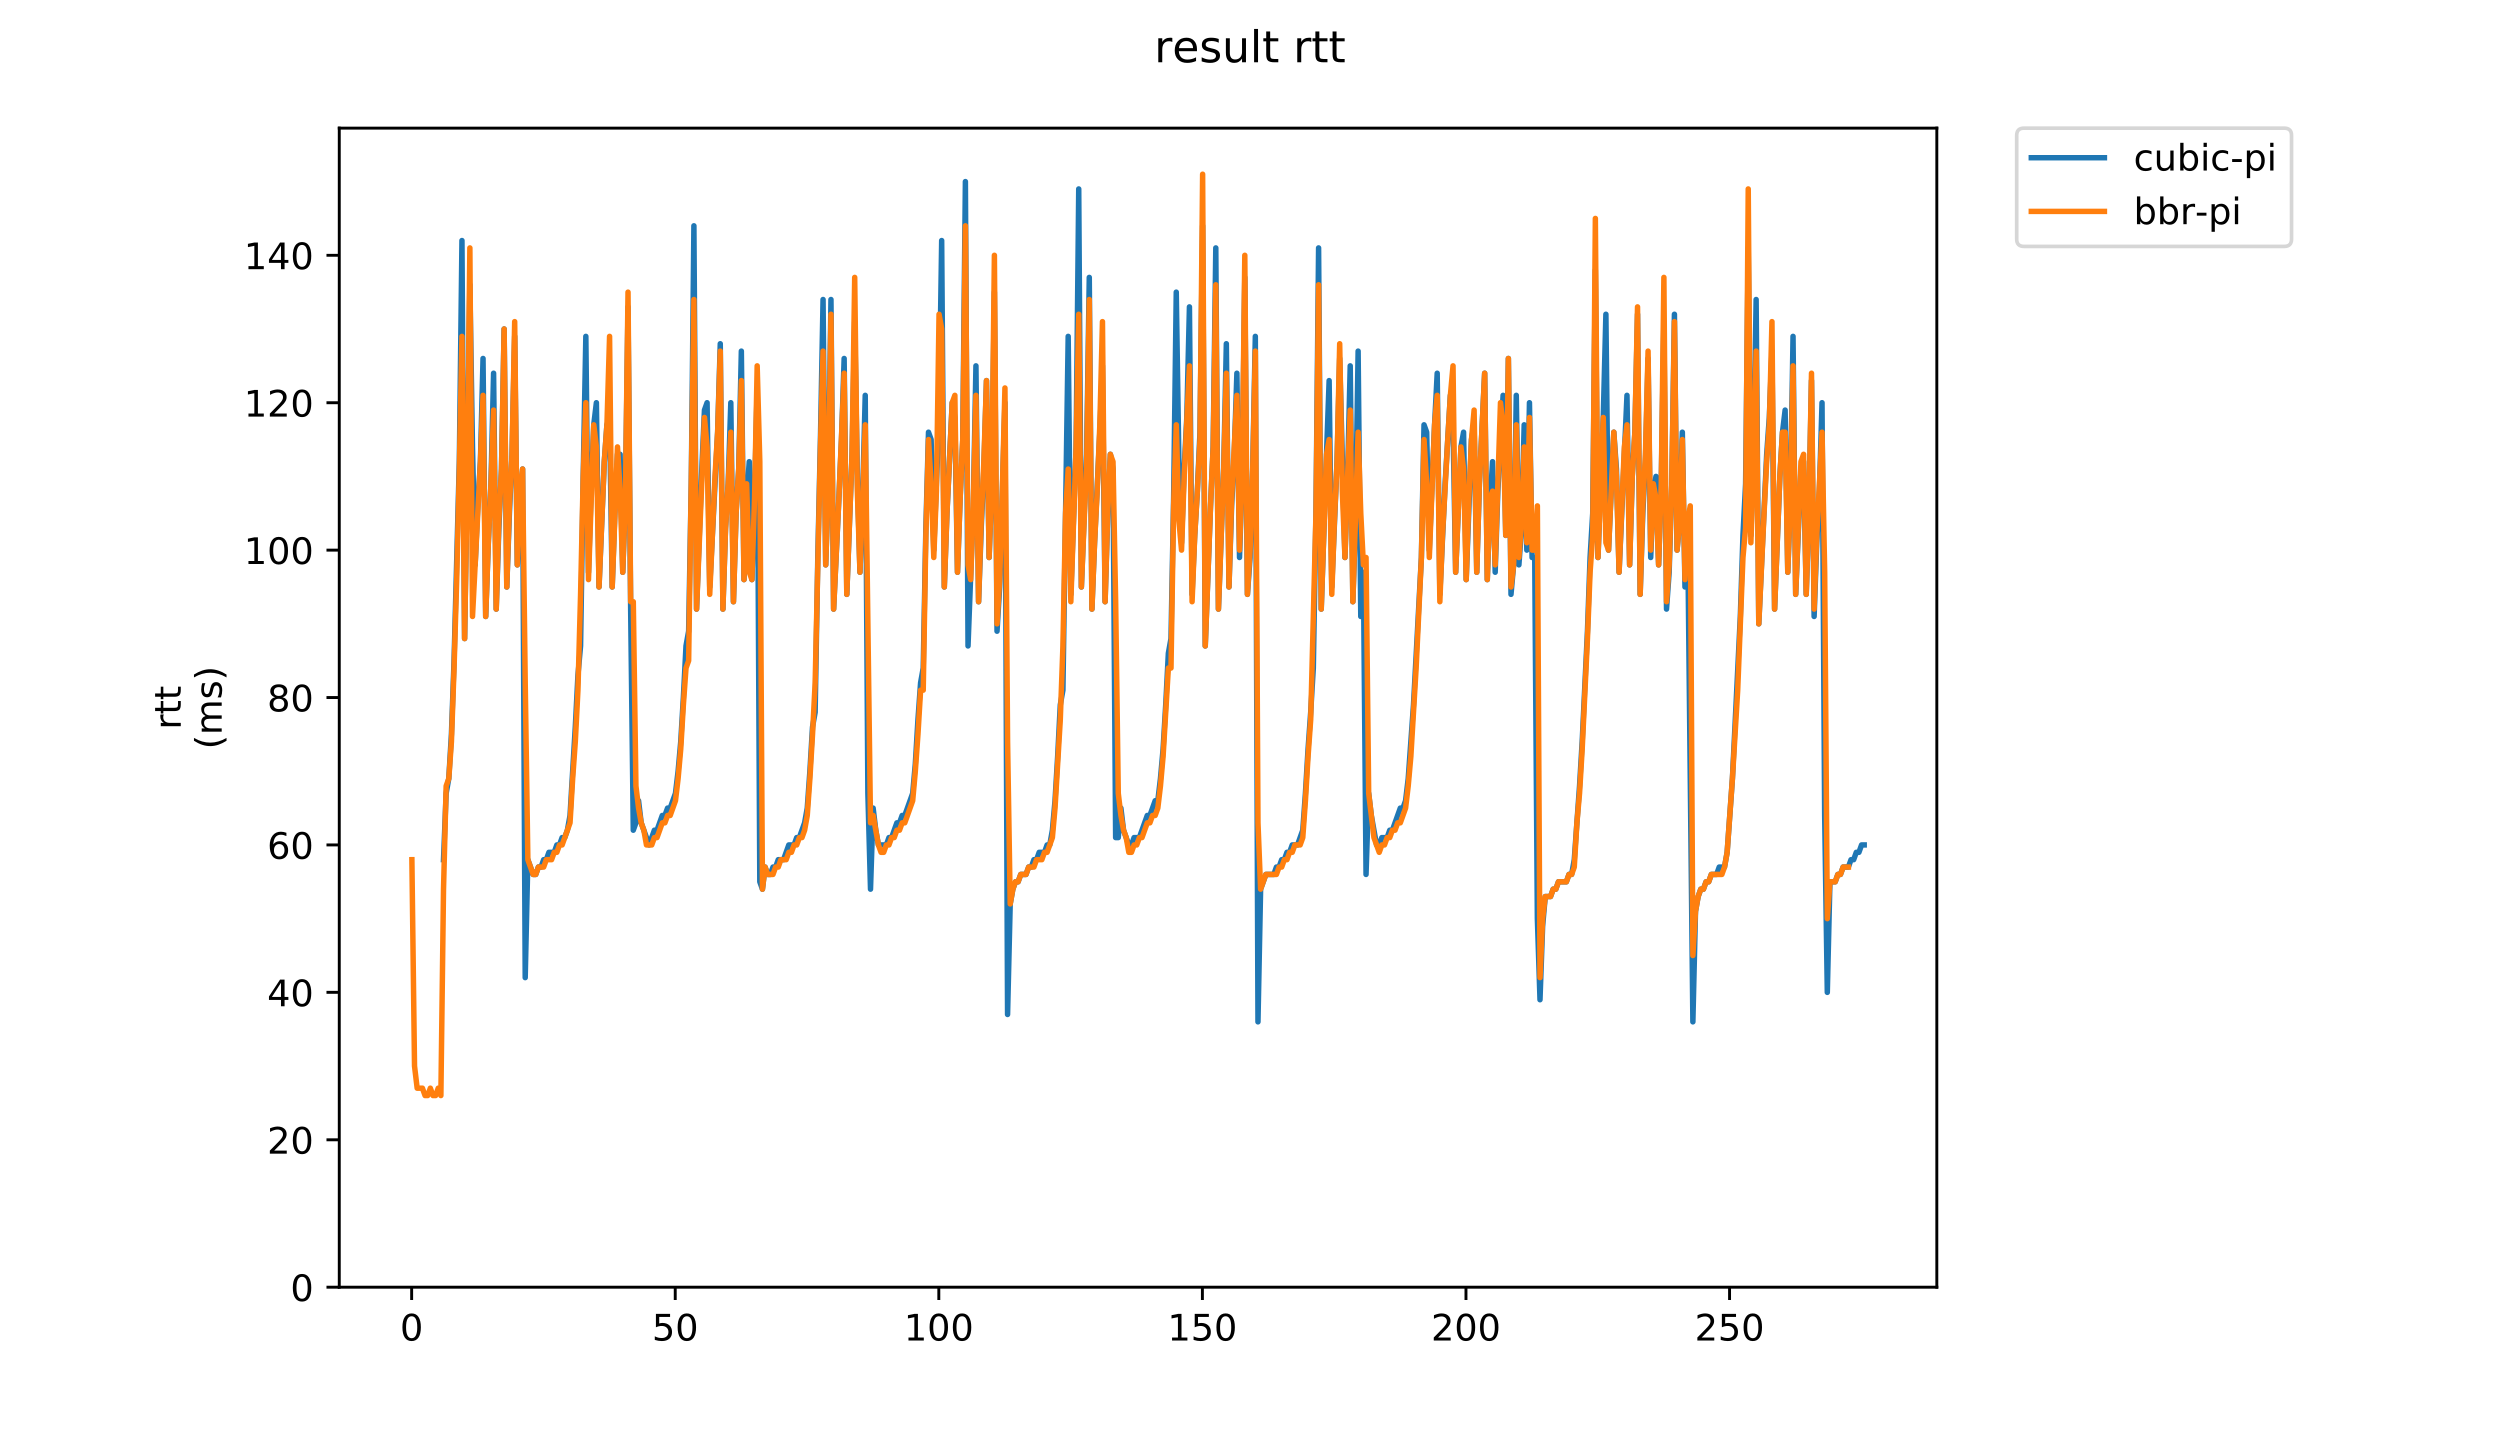 <?xml version="1.0" encoding="utf-8" standalone="no"?>
<!DOCTYPE svg PUBLIC "-//W3C//DTD SVG 1.1//EN"
  "http://www.w3.org/Graphics/SVG/1.1/DTD/svg11.dtd">
<!-- Created with matplotlib (https://matplotlib.org/) -->
<svg height="396pt" version="1.1" viewBox="0 0 684 396" width="684pt" xmlns="http://www.w3.org/2000/svg" xmlns:xlink="http://www.w3.org/1999/xlink">
 <defs>
  <style type="text/css">
*{stroke-linecap:butt;stroke-linejoin:round;}
  </style>
 </defs>
 <g id="figure_1">
  <g id="patch_1">
   <path d="M 0 396 
L 684 396 
L 684 0 
L 0 0 
z
" style="fill:#ffffff;"/>
  </g>
  <g id="axes_1">
   <g id="patch_2">
    <path d="M 92.824 352.174 
L 529.913 352.174 
L 529.913 35.062 
L 92.824 35.062 
z
" style="fill:#ffffff;"/>
   </g>
   <g id="matplotlib.axis_1">
    <g id="xtick_1">
     <g id="line2d_1">
      <defs>
       <path d="M 0 0 
L 0 3.5 
" id="m6e237dbe9a" style="stroke:#000000;stroke-width:0.8;"/>
      </defs>
      <g>
       <use style="stroke:#000000;stroke-width:0.8;" x="112.628" xlink:href="#m6e237dbe9a" y="352.174"/>
      </g>
     </g>
     <g id="text_1">
      <!-- 0 -->
      <defs>
       <path d="M 31.781 66.406 
Q 24.172 66.406 20.328 58.906 
Q 16.5 51.422 16.5 36.375 
Q 16.5 21.391 20.328 13.891 
Q 24.172 6.391 31.781 6.391 
Q 39.453 6.391 43.281 13.891 
Q 47.125 21.391 47.125 36.375 
Q 47.125 51.422 43.281 58.906 
Q 39.453 66.406 31.781 66.406 
z
M 31.781 74.219 
Q 44.047 74.219 50.516 64.516 
Q 56.984 54.828 56.984 36.375 
Q 56.984 17.969 50.516 8.266 
Q 44.047 -1.422 31.781 -1.422 
Q 19.531 -1.422 13.062 8.266 
Q 6.594 17.969 6.594 36.375 
Q 6.594 54.828 13.062 64.516 
Q 19.531 74.219 31.781 74.219 
z
" id="DejaVuSans-48"/>
      </defs>
      <g transform="translate(109.447 366.773)scale(0.1 -0.1)">
       <use xlink:href="#DejaVuSans-48"/>
      </g>
     </g>
    </g>
    <g id="xtick_2">
     <g id="line2d_2">
      <g>
       <use style="stroke:#000000;stroke-width:0.8;" x="184.744" xlink:href="#m6e237dbe9a" y="352.174"/>
      </g>
     </g>
     <g id="text_2">
      <!-- 50 -->
      <defs>
       <path d="M 10.797 72.906 
L 49.516 72.906 
L 49.516 64.594 
L 19.828 64.594 
L 19.828 46.734 
Q 21.969 47.469 24.109 47.828 
Q 26.266 48.188 28.422 48.188 
Q 40.625 48.188 47.75 41.5 
Q 54.891 34.812 54.891 23.391 
Q 54.891 11.625 47.562 5.094 
Q 40.234 -1.422 26.906 -1.422 
Q 22.312 -1.422 17.547 -0.641 
Q 12.797 0.141 7.719 1.703 
L 7.719 11.625 
Q 12.109 9.234 16.797 8.062 
Q 21.484 6.891 26.703 6.891 
Q 35.156 6.891 40.078 11.328 
Q 45.016 15.766 45.016 23.391 
Q 45.016 31 40.078 35.438 
Q 35.156 39.891 26.703 39.891 
Q 22.75 39.891 18.812 39.016 
Q 14.891 38.141 10.797 36.281 
z
" id="DejaVuSans-53"/>
      </defs>
      <g transform="translate(178.381 366.773)scale(0.1 -0.1)">
       <use xlink:href="#DejaVuSans-53"/>
       <use x="63.623" xlink:href="#DejaVuSans-48"/>
      </g>
     </g>
    </g>
    <g id="xtick_3">
     <g id="line2d_3">
      <g>
       <use style="stroke:#000000;stroke-width:0.8;" x="256.859" xlink:href="#m6e237dbe9a" y="352.174"/>
      </g>
     </g>
     <g id="text_3">
      <!-- 100 -->
      <defs>
       <path d="M 12.406 8.297 
L 28.516 8.297 
L 28.516 63.922 
L 10.984 60.406 
L 10.984 69.391 
L 28.422 72.906 
L 38.281 72.906 
L 38.281 8.297 
L 54.391 8.297 
L 54.391 0 
L 12.406 0 
z
" id="DejaVuSans-49"/>
      </defs>
      <g transform="translate(247.315 366.773)scale(0.1 -0.1)">
       <use xlink:href="#DejaVuSans-49"/>
       <use x="63.623" xlink:href="#DejaVuSans-48"/>
       <use x="127.246" xlink:href="#DejaVuSans-48"/>
      </g>
     </g>
    </g>
    <g id="xtick_4">
     <g id="line2d_4">
      <g>
       <use style="stroke:#000000;stroke-width:0.8;" x="328.975" xlink:href="#m6e237dbe9a" y="352.174"/>
      </g>
     </g>
     <g id="text_4">
      <!-- 150 -->
      <g transform="translate(319.431 366.773)scale(0.1 -0.1)">
       <use xlink:href="#DejaVuSans-49"/>
       <use x="63.623" xlink:href="#DejaVuSans-53"/>
       <use x="127.246" xlink:href="#DejaVuSans-48"/>
      </g>
     </g>
    </g>
    <g id="xtick_5">
     <g id="line2d_5">
      <g>
       <use style="stroke:#000000;stroke-width:0.8;" x="401.09" xlink:href="#m6e237dbe9a" y="352.174"/>
      </g>
     </g>
     <g id="text_5">
      <!-- 200 -->
      <defs>
       <path d="M 19.188 8.297 
L 53.609 8.297 
L 53.609 0 
L 7.328 0 
L 7.328 8.297 
Q 12.938 14.109 22.625 23.891 
Q 32.328 33.688 34.812 36.531 
Q 39.547 41.844 41.422 45.531 
Q 43.312 49.219 43.312 52.781 
Q 43.312 58.594 39.234 62.25 
Q 35.156 65.922 28.609 65.922 
Q 23.969 65.922 18.812 64.312 
Q 13.672 62.703 7.812 59.422 
L 7.812 69.391 
Q 13.766 71.781 18.938 73 
Q 24.125 74.219 28.422 74.219 
Q 39.75 74.219 46.484 68.547 
Q 53.219 62.891 53.219 53.422 
Q 53.219 48.922 51.531 44.891 
Q 49.859 40.875 45.406 35.406 
Q 44.188 33.984 37.641 27.219 
Q 31.109 20.453 19.188 8.297 
z
" id="DejaVuSans-50"/>
      </defs>
      <g transform="translate(391.547 366.773)scale(0.1 -0.1)">
       <use xlink:href="#DejaVuSans-50"/>
       <use x="63.623" xlink:href="#DejaVuSans-48"/>
       <use x="127.246" xlink:href="#DejaVuSans-48"/>
      </g>
     </g>
    </g>
    <g id="xtick_6">
     <g id="line2d_6">
      <g>
       <use style="stroke:#000000;stroke-width:0.8;" x="473.206" xlink:href="#m6e237dbe9a" y="352.174"/>
      </g>
     </g>
     <g id="text_6">
      <!-- 250 -->
      <g transform="translate(463.662 366.773)scale(0.1 -0.1)">
       <use xlink:href="#DejaVuSans-50"/>
       <use x="63.623" xlink:href="#DejaVuSans-53"/>
       <use x="127.246" xlink:href="#DejaVuSans-48"/>
      </g>
     </g>
    </g>
   </g>
   <g id="matplotlib.axis_2">
    <g id="ytick_1">
     <g id="line2d_7">
      <defs>
       <path d="M 0 0 
L -3.5 0 
" id="m37d41ce072" style="stroke:#000000;stroke-width:0.8;"/>
      </defs>
      <g>
       <use style="stroke:#000000;stroke-width:0.8;" x="92.824" xlink:href="#m37d41ce072" y="352.174"/>
      </g>
     </g>
     <g id="text_7">
      <!-- 0 -->
      <g transform="translate(79.461 355.973)scale(0.1 -0.1)">
       <use xlink:href="#DejaVuSans-48"/>
      </g>
     </g>
    </g>
    <g id="ytick_2">
     <g id="line2d_8">
      <g>
       <use style="stroke:#000000;stroke-width:0.8;" x="92.824" xlink:href="#m37d41ce072" y="311.842"/>
      </g>
     </g>
     <g id="text_8">
      <!-- 20 -->
      <g transform="translate(73.099 315.641)scale(0.1 -0.1)">
       <use xlink:href="#DejaVuSans-50"/>
       <use x="63.623" xlink:href="#DejaVuSans-48"/>
      </g>
     </g>
    </g>
    <g id="ytick_3">
     <g id="line2d_9">
      <g>
       <use style="stroke:#000000;stroke-width:0.8;" x="92.824" xlink:href="#m37d41ce072" y="271.51"/>
      </g>
     </g>
     <g id="text_9">
      <!-- 40 -->
      <defs>
       <path d="M 37.797 64.312 
L 12.891 25.391 
L 37.797 25.391 
z
M 35.203 72.906 
L 47.609 72.906 
L 47.609 25.391 
L 58.016 25.391 
L 58.016 17.188 
L 47.609 17.188 
L 47.609 0 
L 37.797 0 
L 37.797 17.188 
L 4.891 17.188 
L 4.891 26.703 
z
" id="DejaVuSans-52"/>
      </defs>
      <g transform="translate(73.099 275.309)scale(0.1 -0.1)">
       <use xlink:href="#DejaVuSans-52"/>
       <use x="63.623" xlink:href="#DejaVuSans-48"/>
      </g>
     </g>
    </g>
    <g id="ytick_4">
     <g id="line2d_10">
      <g>
       <use style="stroke:#000000;stroke-width:0.8;" x="92.824" xlink:href="#m37d41ce072" y="231.178"/>
      </g>
     </g>
     <g id="text_10">
      <!-- 60 -->
      <defs>
       <path d="M 33.016 40.375 
Q 26.375 40.375 22.484 35.828 
Q 18.609 31.297 18.609 23.391 
Q 18.609 15.531 22.484 10.953 
Q 26.375 6.391 33.016 6.391 
Q 39.656 6.391 43.531 10.953 
Q 47.406 15.531 47.406 23.391 
Q 47.406 31.297 43.531 35.828 
Q 39.656 40.375 33.016 40.375 
z
M 52.594 71.297 
L 52.594 62.312 
Q 48.875 64.062 45.094 64.984 
Q 41.312 65.922 37.594 65.922 
Q 27.828 65.922 22.672 59.328 
Q 17.531 52.734 16.797 39.406 
Q 19.672 43.656 24.016 45.922 
Q 28.375 48.188 33.594 48.188 
Q 44.578 48.188 50.953 41.516 
Q 57.328 34.859 57.328 23.391 
Q 57.328 12.156 50.688 5.359 
Q 44.047 -1.422 33.016 -1.422 
Q 20.359 -1.422 13.672 8.266 
Q 6.984 17.969 6.984 36.375 
Q 6.984 53.656 15.188 63.938 
Q 23.391 74.219 37.203 74.219 
Q 40.922 74.219 44.703 73.484 
Q 48.484 72.75 52.594 71.297 
z
" id="DejaVuSans-54"/>
      </defs>
      <g transform="translate(73.099 234.977)scale(0.1 -0.1)">
       <use xlink:href="#DejaVuSans-54"/>
       <use x="63.623" xlink:href="#DejaVuSans-48"/>
      </g>
     </g>
    </g>
    <g id="ytick_5">
     <g id="line2d_11">
      <g>
       <use style="stroke:#000000;stroke-width:0.8;" x="92.824" xlink:href="#m37d41ce072" y="190.845"/>
      </g>
     </g>
     <g id="text_11">
      <!-- 80 -->
      <defs>
       <path d="M 31.781 34.625 
Q 24.75 34.625 20.719 30.859 
Q 16.703 27.094 16.703 20.516 
Q 16.703 13.922 20.719 10.156 
Q 24.75 6.391 31.781 6.391 
Q 38.812 6.391 42.859 10.172 
Q 46.922 13.969 46.922 20.516 
Q 46.922 27.094 42.891 30.859 
Q 38.875 34.625 31.781 34.625 
z
M 21.922 38.812 
Q 15.578 40.375 12.031 44.719 
Q 8.5 49.078 8.5 55.328 
Q 8.5 64.062 14.719 69.141 
Q 20.953 74.219 31.781 74.219 
Q 42.672 74.219 48.875 69.141 
Q 55.078 64.062 55.078 55.328 
Q 55.078 49.078 51.531 44.719 
Q 48 40.375 41.703 38.812 
Q 48.828 37.156 52.797 32.312 
Q 56.781 27.484 56.781 20.516 
Q 56.781 9.906 50.312 4.234 
Q 43.844 -1.422 31.781 -1.422 
Q 19.734 -1.422 13.25 4.234 
Q 6.781 9.906 6.781 20.516 
Q 6.781 27.484 10.781 32.312 
Q 14.797 37.156 21.922 38.812 
z
M 18.312 54.391 
Q 18.312 48.734 21.844 45.562 
Q 25.391 42.391 31.781 42.391 
Q 38.141 42.391 41.719 45.562 
Q 45.312 48.734 45.312 54.391 
Q 45.312 60.062 41.719 63.234 
Q 38.141 66.406 31.781 66.406 
Q 25.391 66.406 21.844 63.234 
Q 18.312 60.062 18.312 54.391 
z
" id="DejaVuSans-56"/>
      </defs>
      <g transform="translate(73.099 194.645)scale(0.1 -0.1)">
       <use xlink:href="#DejaVuSans-56"/>
       <use x="63.623" xlink:href="#DejaVuSans-48"/>
      </g>
     </g>
    </g>
    <g id="ytick_6">
     <g id="line2d_12">
      <g>
       <use style="stroke:#000000;stroke-width:0.8;" x="92.824" xlink:href="#m37d41ce072" y="150.513"/>
      </g>
     </g>
     <g id="text_12">
      <!-- 100 -->
      <g transform="translate(66.736 154.313)scale(0.1 -0.1)">
       <use xlink:href="#DejaVuSans-49"/>
       <use x="63.623" xlink:href="#DejaVuSans-48"/>
       <use x="127.246" xlink:href="#DejaVuSans-48"/>
      </g>
     </g>
    </g>
    <g id="ytick_7">
     <g id="line2d_13">
      <g>
       <use style="stroke:#000000;stroke-width:0.8;" x="92.824" xlink:href="#m37d41ce072" y="110.181"/>
      </g>
     </g>
     <g id="text_13">
      <!-- 120 -->
      <g transform="translate(66.736 113.98)scale(0.1 -0.1)">
       <use xlink:href="#DejaVuSans-49"/>
       <use x="63.623" xlink:href="#DejaVuSans-50"/>
       <use x="127.246" xlink:href="#DejaVuSans-48"/>
      </g>
     </g>
    </g>
    <g id="ytick_8">
     <g id="line2d_14">
      <g>
       <use style="stroke:#000000;stroke-width:0.8;" x="92.824" xlink:href="#m37d41ce072" y="69.849"/>
      </g>
     </g>
     <g id="text_14">
      <!-- 140 -->
      <g transform="translate(66.736 73.648)scale(0.1 -0.1)">
       <use xlink:href="#DejaVuSans-49"/>
       <use x="63.623" xlink:href="#DejaVuSans-52"/>
       <use x="127.246" xlink:href="#DejaVuSans-48"/>
      </g>
     </g>
    </g>
    <g id="text_15">
     <!-- rtt -->
     <defs>
      <path d="M 41.109 46.297 
Q 39.594 47.172 37.812 47.578 
Q 36.031 48 33.891 48 
Q 26.266 48 22.188 43.047 
Q 18.109 38.094 18.109 28.812 
L 18.109 0 
L 9.078 0 
L 9.078 54.688 
L 18.109 54.688 
L 18.109 46.188 
Q 20.953 51.172 25.484 53.578 
Q 30.031 56 36.531 56 
Q 37.453 56 38.578 55.875 
Q 39.703 55.766 41.062 55.516 
z
" id="DejaVuSans-114"/>
      <path d="M 18.312 70.219 
L 18.312 54.688 
L 36.812 54.688 
L 36.812 47.703 
L 18.312 47.703 
L 18.312 18.016 
Q 18.312 11.328 20.141 9.422 
Q 21.969 7.516 27.594 7.516 
L 36.812 7.516 
L 36.812 0 
L 27.594 0 
Q 17.188 0 13.234 3.875 
Q 9.281 7.766 9.281 18.016 
L 9.281 47.703 
L 2.688 47.703 
L 2.688 54.688 
L 9.281 54.688 
L 9.281 70.219 
z
" id="DejaVuSans-116"/>
     </defs>
     <g transform="translate(49.459 199.594)rotate(-90)scale(0.1 -0.1)">
      <use xlink:href="#DejaVuSans-114"/>
      <use x="41.113" xlink:href="#DejaVuSans-116"/>
      <use x="80.322" xlink:href="#DejaVuSans-116"/>
     </g>
     <!-- (ms) -->
     <defs>
      <path d="M 31 75.875 
Q 24.469 64.656 21.281 53.656 
Q 18.109 42.672 18.109 31.391 
Q 18.109 20.125 21.312 9.062 
Q 24.516 -2 31 -13.188 
L 23.188 -13.188 
Q 15.875 -1.703 12.234 9.375 
Q 8.594 20.453 8.594 31.391 
Q 8.594 42.281 12.203 53.312 
Q 15.828 64.359 23.188 75.875 
z
" id="DejaVuSans-40"/>
      <path d="M 52 44.188 
Q 55.375 50.25 60.062 53.125 
Q 64.75 56 71.094 56 
Q 79.641 56 84.281 50.016 
Q 88.922 44.047 88.922 33.016 
L 88.922 0 
L 79.891 0 
L 79.891 32.719 
Q 79.891 40.578 77.094 44.375 
Q 74.312 48.188 68.609 48.188 
Q 61.625 48.188 57.562 43.547 
Q 53.516 38.922 53.516 30.906 
L 53.516 0 
L 44.484 0 
L 44.484 32.719 
Q 44.484 40.625 41.703 44.406 
Q 38.922 48.188 33.109 48.188 
Q 26.219 48.188 22.156 43.531 
Q 18.109 38.875 18.109 30.906 
L 18.109 0 
L 9.078 0 
L 9.078 54.688 
L 18.109 54.688 
L 18.109 46.188 
Q 21.188 51.219 25.484 53.609 
Q 29.781 56 35.688 56 
Q 41.656 56 45.828 52.969 
Q 50 49.953 52 44.188 
z
" id="DejaVuSans-109"/>
      <path d="M 44.281 53.078 
L 44.281 44.578 
Q 40.484 46.531 36.375 47.5 
Q 32.281 48.484 27.875 48.484 
Q 21.188 48.484 17.844 46.438 
Q 14.5 44.391 14.5 40.281 
Q 14.5 37.156 16.891 35.375 
Q 19.281 33.594 26.516 31.984 
L 29.594 31.297 
Q 39.156 29.25 43.188 25.516 
Q 47.219 21.781 47.219 15.094 
Q 47.219 7.469 41.188 3.016 
Q 35.156 -1.422 24.609 -1.422 
Q 20.219 -1.422 15.453 -0.562 
Q 10.688 0.297 5.422 2 
L 5.422 11.281 
Q 10.406 8.688 15.234 7.391 
Q 20.062 6.109 24.812 6.109 
Q 31.156 6.109 34.562 8.281 
Q 37.984 10.453 37.984 14.406 
Q 37.984 18.062 35.516 20.016 
Q 33.062 21.969 24.703 23.781 
L 21.578 24.516 
Q 13.234 26.266 9.516 29.906 
Q 5.812 33.547 5.812 39.891 
Q 5.812 47.609 11.281 51.797 
Q 16.75 56 26.812 56 
Q 31.781 56 36.172 55.266 
Q 40.578 54.547 44.281 53.078 
z
" id="DejaVuSans-115"/>
      <path d="M 8.016 75.875 
L 15.828 75.875 
Q 23.141 64.359 26.781 53.312 
Q 30.422 42.281 30.422 31.391 
Q 30.422 20.453 26.781 9.375 
Q 23.141 -1.703 15.828 -13.188 
L 8.016 -13.188 
Q 14.5 -2 17.703 9.062 
Q 20.906 20.125 20.906 31.391 
Q 20.906 42.672 17.703 53.656 
Q 14.5 64.656 8.016 75.875 
z
" id="DejaVuSans-41"/>
     </defs>
     <g transform="translate(60.657 204.995)rotate(-90)scale(0.1 -0.1)">
      <use xlink:href="#DejaVuSans-40"/>
      <use x="39.014" xlink:href="#DejaVuSans-109"/>
      <use x="136.426" xlink:href="#DejaVuSans-115"/>
      <use x="188.525" xlink:href="#DejaVuSans-41"/>
     </g>
    </g>
   </g>
   <g id="line2d_15">
    <path clip-path="url(#p45fa99145f)" d="M 121.343 235.211 
L 122.064 217.061 
L 122.785 213.028 
L 123.506 200.929 
L 124.227 180.762 
L 125.67 126.314 
L 126.391 65.816 
L 127.112 174.713 
L 127.833 130.347 
L 128.554 77.915 
L 129.275 122.281 
L 129.996 154.547 
L 130.718 138.414 
L 131.439 126.314 
L 132.16 98.082 
L 132.881 168.663 
L 133.602 148.497 
L 134.323 132.364 
L 135.045 102.115 
L 135.766 166.646 
L 136.487 144.464 
L 137.208 128.331 
L 137.929 90.015 
L 138.65 160.596 
L 139.371 140.43 
L 140.093 124.297 
L 140.814 92.032 
L 141.535 154.547 
L 142.256 136.397 
L 142.977 128.331 
L 143.698 267.477 
L 144.42 235.211 
L 145.862 239.244 
L 146.583 239.244 
L 147.304 237.227 
L 148.025 237.227 
L 148.746 235.211 
L 149.468 235.211 
L 150.189 233.194 
L 151.631 233.194 
L 152.352 231.178 
L 153.073 231.178 
L 153.795 229.161 
L 154.516 229.161 
L 155.237 227.144 
L 155.958 223.111 
L 157.4 198.912 
L 158.121 184.796 
L 158.843 176.729 
L 159.564 130.347 
L 160.285 92.032 
L 161.006 156.563 
L 161.727 134.38 
L 162.448 116.231 
L 163.17 110.181 
L 163.891 160.596 
L 165.333 126.314 
L 166.054 116.231 
L 166.775 114.214 
L 167.497 160.596 
L 168.218 140.43 
L 168.939 124.297 
L 169.66 124.297 
L 170.381 156.563 
L 171.102 136.397 
L 171.823 83.965 
L 172.545 166.646 
L 173.266 227.144 
L 173.987 225.128 
L 174.708 219.078 
L 175.429 225.128 
L 177.593 231.178 
L 179.035 227.144 
L 179.756 227.144 
L 181.198 223.111 
L 181.92 223.111 
L 182.641 221.095 
L 183.362 221.095 
L 184.804 217.061 
L 185.525 211.012 
L 186.247 202.945 
L 186.968 190.845 
L 187.689 176.729 
L 188.41 172.696 
L 189.131 132.364 
L 189.852 61.783 
L 190.573 166.646 
L 192.016 128.331 
L 192.737 112.198 
L 193.458 110.181 
L 194.179 160.596 
L 196.343 118.248 
L 197.064 94.048 
L 197.785 166.646 
L 198.506 144.464 
L 199.227 132.364 
L 199.948 110.181 
L 200.67 164.63 
L 201.391 140.43 
L 202.112 128.331 
L 202.833 96.065 
L 203.554 158.58 
L 204.275 136.397 
L 204.997 126.314 
L 205.718 158.58 
L 206.439 136.397 
L 207.16 106.148 
L 207.881 241.261 
L 208.602 243.277 
L 209.324 237.227 
L 210.045 239.244 
L 210.766 239.244 
L 211.487 237.227 
L 212.208 237.227 
L 212.929 235.211 
L 214.372 235.211 
L 215.814 231.178 
L 217.256 231.178 
L 217.977 229.161 
L 218.699 229.161 
L 220.141 225.128 
L 220.862 221.095 
L 221.583 211.012 
L 222.304 198.912 
L 223.025 194.879 
L 223.747 152.53 
L 224.468 120.264 
L 225.189 81.949 
L 225.91 154.547 
L 226.631 132.364 
L 227.352 81.949 
L 228.074 166.646 
L 229.516 136.397 
L 230.237 120.264 
L 230.958 98.082 
L 231.679 162.613 
L 233.122 124.297 
L 233.843 87.998 
L 234.564 130.347 
L 235.285 156.563 
L 236.006 136.397 
L 236.727 108.165 
L 237.449 217.061 
L 238.17 243.277 
L 238.891 221.095 
L 239.612 227.144 
L 240.333 231.178 
L 242.497 231.178 
L 243.218 229.161 
L 243.939 229.161 
L 245.381 225.128 
L 246.102 225.128 
L 246.824 223.111 
L 247.545 223.111 
L 249.708 217.061 
L 250.429 208.995 
L 251.151 196.895 
L 251.872 186.812 
L 252.593 182.779 
L 253.314 144.464 
L 254.035 118.248 
L 254.756 120.264 
L 255.477 150.513 
L 256.92 114.214 
L 257.641 65.816 
L 258.362 160.596 
L 259.083 140.43 
L 260.526 110.181 
L 261.247 114.214 
L 261.968 156.563 
L 262.689 136.397 
L 263.41 120.264 
L 264.131 49.683 
L 264.852 176.729 
L 266.295 138.414 
L 267.016 100.098 
L 267.737 164.63 
L 268.458 144.464 
L 269.179 128.331 
L 269.901 104.131 
L 270.622 152.53 
L 271.343 132.364 
L 272.064 79.932 
L 272.785 172.696 
L 273.506 160.596 
L 274.949 110.181 
L 275.67 277.56 
L 276.391 247.311 
L 277.112 243.277 
L 277.833 241.261 
L 278.554 241.261 
L 279.276 239.244 
L 280.718 239.244 
L 281.439 237.227 
L 282.16 237.227 
L 282.881 235.211 
L 283.603 235.211 
L 284.324 233.194 
L 285.766 233.194 
L 286.487 231.178 
L 287.208 231.178 
L 287.929 227.144 
L 288.651 219.078 
L 289.372 206.978 
L 290.093 192.862 
L 290.814 188.829 
L 292.256 92.032 
L 292.978 162.613 
L 294.42 122.281 
L 295.141 51.7 
L 295.862 160.596 
L 297.304 124.297 
L 298.026 75.899 
L 298.747 166.646 
L 299.468 148.497 
L 300.91 118.248 
L 301.631 100.098 
L 302.353 164.63 
L 303.074 140.43 
L 303.795 124.297 
L 304.516 128.331 
L 305.237 229.161 
L 305.958 229.161 
L 306.679 221.095 
L 307.401 227.144 
L 308.843 231.178 
L 309.564 231.178 
L 310.285 229.161 
L 311.728 229.161 
L 313.891 223.111 
L 314.612 223.111 
L 316.055 219.078 
L 316.776 219.078 
L 317.497 213.028 
L 318.218 204.962 
L 318.939 192.862 
L 319.66 178.746 
L 320.381 174.713 
L 321.103 136.397 
L 321.824 79.932 
L 322.545 126.314 
L 323.266 148.497 
L 323.987 128.331 
L 324.708 114.214 
L 325.43 83.965 
L 326.151 162.613 
L 326.872 146.48 
L 327.593 134.38 
L 328.314 118.248 
L 329.035 61.783 
L 329.756 176.729 
L 331.199 138.414 
L 331.92 122.281 
L 332.641 67.832 
L 333.362 166.646 
L 334.805 128.331 
L 335.526 94.048 
L 336.247 160.596 
L 336.968 138.414 
L 337.689 124.297 
L 338.41 102.115 
L 339.131 152.53 
L 339.853 130.347 
L 340.574 75.899 
L 341.295 162.613 
L 342.016 152.53 
L 342.737 128.331 
L 343.458 92.032 
L 344.18 279.576 
L 344.901 243.277 
L 346.343 239.244 
L 348.506 239.244 
L 349.228 237.227 
L 349.949 237.227 
L 350.67 235.211 
L 351.391 235.211 
L 352.112 233.194 
L 352.833 233.194 
L 353.555 231.178 
L 354.997 231.178 
L 356.439 227.144 
L 357.16 217.061 
L 357.882 204.962 
L 358.603 194.879 
L 359.324 182.779 
L 360.045 140.43 
L 360.766 67.832 
L 361.487 166.646 
L 362.93 124.297 
L 363.651 104.131 
L 364.372 160.596 
L 365.814 126.314 
L 366.535 98.082 
L 367.978 152.53 
L 368.699 130.347 
L 369.42 100.098 
L 370.141 164.63 
L 370.862 142.447 
L 371.583 96.065 
L 372.305 168.663 
L 373.026 156.563 
L 373.747 239.244 
L 374.468 217.061 
L 375.189 223.111 
L 376.632 231.178 
L 377.353 231.178 
L 378.074 229.161 
L 379.516 229.161 
L 380.237 227.144 
L 380.958 227.144 
L 383.122 221.095 
L 383.843 221.095 
L 384.564 219.078 
L 385.285 213.028 
L 386.728 192.862 
L 388.891 152.53 
L 389.612 116.231 
L 390.334 118.248 
L 391.055 150.513 
L 392.497 116.231 
L 393.218 102.115 
L 393.939 162.613 
L 395.382 132.364 
L 396.824 108.165 
L 397.545 116.231 
L 398.266 156.563 
L 399.709 122.281 
L 400.43 118.248 
L 401.151 158.58 
L 402.593 120.264 
L 403.314 116.231 
L 404.035 156.563 
L 404.757 132.364 
L 406.199 102.115 
L 406.92 158.58 
L 407.641 138.414 
L 408.362 126.314 
L 409.084 156.563 
L 409.805 134.38 
L 411.247 108.165 
L 411.968 146.48 
L 412.689 98.082 
L 413.41 162.613 
L 414.132 154.547 
L 414.853 108.165 
L 415.574 154.547 
L 416.295 144.464 
L 417.016 116.231 
L 417.737 150.513 
L 418.459 110.181 
L 419.18 152.53 
L 419.901 152.53 
L 420.622 251.344 
L 421.343 273.526 
L 422.064 253.36 
L 422.785 245.294 
L 424.228 245.294 
L 424.949 243.277 
L 425.67 243.277 
L 426.391 241.261 
L 428.555 241.261 
L 429.276 239.244 
L 429.997 239.244 
L 430.718 235.211 
L 432.161 215.045 
L 432.882 202.945 
L 434.324 172.696 
L 435.045 152.53 
L 435.766 140.43 
L 436.487 73.882 
L 437.209 152.53 
L 438.651 114.214 
L 439.372 85.982 
L 440.093 150.513 
L 441.536 118.248 
L 442.257 128.331 
L 442.978 156.563 
L 445.141 108.165 
L 445.862 154.547 
L 446.584 130.347 
L 447.305 118.248 
L 448.026 85.982 
L 448.747 162.613 
L 449.468 140.43 
L 450.189 126.314 
L 450.911 98.082 
L 451.632 152.53 
L 452.353 134.38 
L 453.074 130.347 
L 453.795 154.547 
L 454.516 132.364 
L 455.237 87.998 
L 455.959 166.646 
L 456.68 156.563 
L 457.401 132.364 
L 458.122 85.982 
L 458.843 150.513 
L 459.564 142.447 
L 460.286 118.248 
L 461.007 160.596 
L 461.728 144.464 
L 463.17 279.576 
L 463.891 249.327 
L 464.612 245.294 
L 465.334 243.277 
L 466.055 243.277 
L 466.776 241.261 
L 467.497 241.261 
L 468.218 239.244 
L 469.661 239.244 
L 470.382 237.227 
L 471.824 237.227 
L 472.545 233.194 
L 473.988 213.028 
L 476.151 168.663 
L 476.872 146.48 
L 477.593 132.364 
L 478.314 67.832 
L 479.036 146.48 
L 479.757 126.314 
L 480.478 81.949 
L 481.199 170.679 
L 483.363 124.297 
L 484.084 114.214 
L 484.805 96.065 
L 485.526 166.646 
L 486.968 130.347 
L 487.689 118.248 
L 488.411 112.198 
L 489.132 156.563 
L 489.853 136.397 
L 490.574 92.032 
L 491.295 162.613 
L 492.738 128.331 
L 493.459 126.314 
L 494.18 162.613 
L 494.901 140.43 
L 495.622 104.131 
L 496.343 168.663 
L 497.064 148.497 
L 497.786 134.38 
L 498.507 110.181 
L 499.228 223.111 
L 499.949 271.51 
L 500.67 241.261 
L 502.113 241.261 
L 502.834 239.244 
L 503.555 239.244 
L 504.276 237.227 
L 505.718 237.227 
L 506.44 235.211 
L 507.161 235.211 
L 507.882 233.194 
L 508.603 233.194 
L 509.324 231.178 
L 510.045 231.178 
L 510.045 231.178 
" style="fill:none;stroke:#1f77b4;stroke-linecap:square;stroke-width:1.5;"/>
   </g>
   <g id="line2d_16">
    <path clip-path="url(#p45fa99145f)" d="M 112.692 235.211 
L 113.413 291.676 
L 114.134 297.726 
L 115.576 297.726 
L 116.297 299.742 
L 117.019 299.742 
L 117.74 297.726 
L 118.461 299.742 
L 119.182 299.742 
L 119.903 297.726 
L 120.624 299.742 
L 121.345 243.277 
L 122.067 215.045 
L 122.788 213.028 
L 123.509 202.945 
L 124.23 182.779 
L 124.951 158.58 
L 125.672 128.331 
L 126.394 92.032 
L 127.115 174.713 
L 127.836 130.347 
L 128.557 67.832 
L 129.278 168.663 
L 131.442 126.314 
L 132.163 108.165 
L 132.884 168.663 
L 133.605 148.497 
L 134.326 132.364 
L 135.047 112.198 
L 135.769 166.646 
L 136.49 142.447 
L 137.211 128.331 
L 137.932 90.015 
L 138.653 160.596 
L 139.374 138.414 
L 140.095 124.297 
L 140.817 87.998 
L 141.538 154.547 
L 142.259 134.38 
L 142.98 128.331 
L 143.701 186.812 
L 144.422 235.211 
L 145.865 239.244 
L 146.586 239.244 
L 147.307 237.227 
L 148.749 237.227 
L 149.471 235.211 
L 150.913 235.211 
L 151.634 233.194 
L 152.355 233.194 
L 153.076 231.178 
L 153.797 231.178 
L 155.961 225.128 
L 156.682 213.028 
L 157.403 202.945 
L 158.124 188.829 
L 158.846 162.613 
L 159.567 130.347 
L 160.288 110.181 
L 161.009 158.58 
L 162.451 116.231 
L 163.172 122.281 
L 163.894 160.596 
L 165.336 126.314 
L 166.057 116.231 
L 166.778 92.032 
L 167.499 160.596 
L 168.942 122.281 
L 169.663 134.38 
L 170.384 156.563 
L 171.105 136.397 
L 171.826 79.932 
L 172.547 164.63 
L 173.269 164.63 
L 173.99 215.045 
L 174.711 221.095 
L 175.432 225.128 
L 176.153 227.144 
L 176.874 231.178 
L 178.317 231.178 
L 179.038 229.161 
L 179.759 229.161 
L 181.201 225.128 
L 181.923 225.128 
L 182.644 223.111 
L 183.365 223.111 
L 184.807 219.078 
L 185.528 213.028 
L 186.249 204.962 
L 186.971 192.862 
L 187.692 182.779 
L 188.413 180.762 
L 189.855 81.949 
L 190.576 166.646 
L 192.74 114.214 
L 193.461 122.281 
L 194.182 162.613 
L 195.624 130.347 
L 196.346 118.248 
L 197.067 96.065 
L 197.788 166.646 
L 198.509 144.464 
L 199.23 132.364 
L 199.951 118.248 
L 200.673 164.63 
L 201.394 140.43 
L 202.115 128.331 
L 202.836 104.131 
L 203.557 158.58 
L 204.278 132.364 
L 204.999 156.563 
L 205.721 158.58 
L 206.442 136.397 
L 207.163 100.098 
L 207.884 126.314 
L 208.605 243.277 
L 209.326 237.227 
L 210.048 239.244 
L 211.49 239.244 
L 212.211 237.227 
L 212.932 237.227 
L 213.653 235.211 
L 215.096 235.211 
L 215.817 233.194 
L 216.538 233.194 
L 217.259 231.178 
L 217.98 231.178 
L 218.701 229.161 
L 219.423 229.161 
L 220.144 227.144 
L 220.865 223.111 
L 221.586 213.028 
L 222.307 200.929 
L 223.028 186.812 
L 224.471 122.281 
L 225.192 96.065 
L 225.913 154.547 
L 226.634 132.364 
L 227.355 85.982 
L 228.076 166.646 
L 229.519 136.397 
L 230.961 102.115 
L 231.682 162.613 
L 233.125 124.297 
L 233.846 75.899 
L 234.567 134.38 
L 235.288 156.563 
L 236.73 116.231 
L 238.173 225.128 
L 238.894 223.111 
L 240.336 231.178 
L 241.057 233.194 
L 241.778 233.194 
L 242.5 231.178 
L 243.221 231.178 
L 243.942 229.161 
L 244.663 229.161 
L 245.384 227.144 
L 246.105 227.144 
L 246.826 225.128 
L 247.548 225.128 
L 249.711 219.078 
L 250.432 211.012 
L 251.153 200.929 
L 251.875 188.829 
L 252.596 188.829 
L 253.317 146.48 
L 254.038 120.264 
L 254.759 132.364 
L 255.48 152.53 
L 256.201 134.38 
L 256.923 85.982 
L 257.644 90.015 
L 258.365 160.596 
L 259.086 140.43 
L 260.528 110.181 
L 261.25 108.165 
L 261.971 156.563 
L 262.692 136.397 
L 263.413 120.264 
L 264.134 61.783 
L 264.855 154.547 
L 265.577 158.58 
L 266.298 138.414 
L 267.019 108.165 
L 267.74 164.63 
L 268.461 142.447 
L 269.182 126.314 
L 269.903 104.131 
L 270.625 152.53 
L 271.346 132.364 
L 272.067 69.849 
L 272.788 170.679 
L 273.509 158.58 
L 274.23 134.38 
L 274.952 106.148 
L 275.673 202.945 
L 276.394 247.311 
L 277.115 243.277 
L 277.836 241.261 
L 278.557 241.261 
L 279.278 239.244 
L 280.721 239.244 
L 281.442 237.227 
L 282.884 237.227 
L 283.605 235.211 
L 285.048 235.211 
L 285.769 233.194 
L 286.49 233.194 
L 287.932 229.161 
L 288.653 221.095 
L 290.096 196.895 
L 290.817 176.729 
L 291.538 140.43 
L 292.259 128.331 
L 292.98 164.63 
L 294.423 122.281 
L 295.144 85.982 
L 295.865 160.596 
L 297.307 126.314 
L 298.029 81.949 
L 298.75 166.646 
L 299.471 148.497 
L 300.192 134.38 
L 300.913 116.231 
L 301.634 87.998 
L 302.355 164.63 
L 303.077 140.43 
L 303.798 124.297 
L 304.519 126.314 
L 305.24 164.63 
L 305.961 217.061 
L 306.682 223.111 
L 307.404 227.144 
L 308.125 229.161 
L 308.846 233.194 
L 309.567 233.194 
L 310.288 231.178 
L 311.009 231.178 
L 311.73 229.161 
L 312.452 229.161 
L 313.894 225.128 
L 314.615 225.128 
L 315.336 223.111 
L 316.057 223.111 
L 316.779 221.095 
L 317.5 215.045 
L 318.221 206.978 
L 319.663 182.779 
L 320.384 182.779 
L 321.105 138.414 
L 321.827 116.231 
L 322.548 142.447 
L 323.269 150.513 
L 323.99 130.347 
L 325.432 100.098 
L 326.154 164.63 
L 326.875 146.48 
L 327.596 134.38 
L 328.317 120.264 
L 329.038 47.666 
L 329.759 176.729 
L 331.202 138.414 
L 331.923 122.281 
L 332.644 77.915 
L 333.365 166.646 
L 334.807 128.331 
L 335.529 102.115 
L 336.25 160.596 
L 336.971 136.397 
L 338.413 108.165 
L 339.134 150.513 
L 339.856 130.347 
L 340.577 69.849 
L 341.298 162.613 
L 342.019 150.513 
L 342.74 128.331 
L 343.461 96.065 
L 344.182 225.128 
L 344.904 243.277 
L 346.346 239.244 
L 349.231 239.244 
L 349.952 237.227 
L 350.673 237.227 
L 351.394 235.211 
L 352.115 235.211 
L 352.836 233.194 
L 353.557 233.194 
L 354.279 231.178 
L 355.721 231.178 
L 356.442 229.161 
L 357.163 219.078 
L 357.884 206.978 
L 358.606 196.895 
L 360.048 140.43 
L 360.769 77.915 
L 361.49 166.646 
L 362.932 124.297 
L 363.654 120.264 
L 364.375 162.613 
L 365.096 142.447 
L 365.817 126.314 
L 366.538 94.048 
L 367.259 134.38 
L 367.981 152.53 
L 368.702 130.347 
L 369.423 112.198 
L 370.144 164.63 
L 371.586 118.248 
L 372.308 140.43 
L 373.029 154.547 
L 373.75 152.53 
L 374.471 217.061 
L 375.913 229.161 
L 377.356 233.194 
L 378.077 231.178 
L 378.798 231.178 
L 379.519 229.161 
L 380.24 229.161 
L 380.961 227.144 
L 381.683 227.144 
L 382.404 225.128 
L 383.125 225.128 
L 384.567 221.095 
L 385.288 215.045 
L 386.009 206.978 
L 387.452 182.779 
L 388.894 152.53 
L 389.615 120.264 
L 390.336 132.364 
L 391.058 152.53 
L 392.5 116.231 
L 393.221 108.165 
L 393.942 164.63 
L 394.663 146.48 
L 396.106 120.264 
L 396.827 108.165 
L 397.548 100.098 
L 398.269 156.563 
L 399.711 122.281 
L 400.433 128.331 
L 401.154 158.58 
L 401.875 136.397 
L 402.596 120.264 
L 403.317 112.198 
L 404.038 156.563 
L 404.759 132.364 
L 406.202 102.115 
L 406.923 158.58 
L 407.644 136.397 
L 408.365 134.38 
L 409.086 154.547 
L 410.529 110.181 
L 411.25 116.231 
L 411.971 146.48 
L 412.692 98.082 
L 413.413 160.596 
L 414.135 154.547 
L 414.856 116.231 
L 415.577 152.53 
L 416.298 142.447 
L 417.019 122.281 
L 417.74 148.497 
L 418.461 114.214 
L 419.183 150.513 
L 419.904 150.513 
L 420.625 138.414 
L 421.346 267.477 
L 422.067 251.344 
L 422.788 245.294 
L 424.231 245.294 
L 424.952 243.277 
L 425.673 243.277 
L 426.394 241.261 
L 428.558 241.261 
L 429.279 239.244 
L 430 239.244 
L 430.721 237.227 
L 431.442 225.128 
L 432.163 217.061 
L 432.885 204.962 
L 434.327 174.713 
L 435.048 156.563 
L 435.769 146.48 
L 436.49 59.766 
L 437.211 152.53 
L 438.654 114.214 
L 439.375 148.497 
L 440.096 150.513 
L 441.538 118.248 
L 442.26 130.347 
L 442.981 156.563 
L 444.423 122.281 
L 445.144 116.231 
L 445.865 154.547 
L 446.587 130.347 
L 447.308 118.248 
L 448.029 83.965 
L 448.75 162.613 
L 449.471 138.414 
L 450.192 124.297 
L 450.913 96.065 
L 451.635 150.513 
L 452.356 132.364 
L 453.077 136.397 
L 453.798 154.547 
L 454.519 132.364 
L 455.24 75.899 
L 455.962 164.63 
L 456.683 154.547 
L 457.404 132.364 
L 458.125 87.998 
L 458.846 150.513 
L 459.567 142.447 
L 460.288 120.264 
L 461.01 158.58 
L 461.731 142.447 
L 462.452 138.414 
L 463.173 261.427 
L 463.894 249.327 
L 464.615 245.294 
L 465.337 243.277 
L 466.058 243.277 
L 466.779 241.261 
L 467.5 241.261 
L 468.221 239.244 
L 471.106 239.244 
L 471.827 237.227 
L 472.548 233.194 
L 473.99 213.028 
L 475.433 188.829 
L 476.875 152.53 
L 477.596 144.464 
L 478.317 51.7 
L 479.038 148.497 
L 479.76 128.331 
L 480.481 96.065 
L 481.202 170.679 
L 482.644 140.43 
L 483.365 126.314 
L 484.087 116.231 
L 484.808 87.998 
L 485.529 166.646 
L 486.971 130.347 
L 487.692 118.248 
L 488.414 118.248 
L 489.135 156.563 
L 489.856 136.397 
L 490.577 100.098 
L 491.298 162.613 
L 492.74 126.314 
L 493.462 124.297 
L 494.183 162.613 
L 494.904 140.43 
L 495.625 102.115 
L 496.346 166.646 
L 497.067 146.48 
L 498.51 118.248 
L 499.231 156.563 
L 499.952 251.344 
L 500.673 241.261 
L 502.115 241.261 
L 502.837 239.244 
L 503.558 239.244 
L 504.279 237.227 
L 505.721 237.227 
L 505.721 237.227 
" style="fill:none;stroke:#ff7f0e;stroke-linecap:square;stroke-width:1.5;"/>
   </g>
   <g id="patch_3">
    <path d="M 92.824 352.174 
L 92.824 35.062 
" style="fill:none;stroke:#000000;stroke-linecap:square;stroke-linejoin:miter;stroke-width:0.8;"/>
   </g>
   <g id="patch_4">
    <path d="M 529.913 352.174 
L 529.913 35.062 
" style="fill:none;stroke:#000000;stroke-linecap:square;stroke-linejoin:miter;stroke-width:0.8;"/>
   </g>
   <g id="patch_5">
    <path d="M 92.824 352.174 
L 529.913 352.174 
" style="fill:none;stroke:#000000;stroke-linecap:square;stroke-linejoin:miter;stroke-width:0.8;"/>
   </g>
   <g id="patch_6">
    <path d="M 92.824 35.062 
L 529.913 35.062 
" style="fill:none;stroke:#000000;stroke-linecap:square;stroke-linejoin:miter;stroke-width:0.8;"/>
   </g>
   <g id="legend_1">
    <g id="patch_7">
     <path d="M 553.767 67.419 
L 624.963 67.419 
Q 626.963 67.419 626.963 65.419 
L 626.963 37.062 
Q 626.963 35.062 624.963 35.062 
L 553.767 35.062 
Q 551.767 35.062 551.767 37.062 
L 551.767 65.419 
Q 551.767 67.419 553.767 67.419 
z
" style="fill:#ffffff;opacity:0.8;stroke:#cccccc;stroke-linejoin:miter;"/>
    </g>
    <g id="line2d_17">
     <path d="M 555.767 43.161 
L 575.767 43.161 
" style="fill:none;stroke:#1f77b4;stroke-linecap:square;stroke-width:1.5;"/>
    </g>
    <g id="line2d_18"/>
    <g id="text_16">
     <!-- cubic-pi -->
     <defs>
      <path d="M 48.781 52.594 
L 48.781 44.188 
Q 44.969 46.297 41.141 47.344 
Q 37.312 48.391 33.406 48.391 
Q 24.656 48.391 19.812 42.844 
Q 14.984 37.312 14.984 27.297 
Q 14.984 17.281 19.812 11.734 
Q 24.656 6.203 33.406 6.203 
Q 37.312 6.203 41.141 7.25 
Q 44.969 8.297 48.781 10.406 
L 48.781 2.094 
Q 45.016 0.344 40.984 -0.531 
Q 36.969 -1.422 32.422 -1.422 
Q 20.062 -1.422 12.781 6.344 
Q 5.516 14.109 5.516 27.297 
Q 5.516 40.672 12.859 48.328 
Q 20.219 56 33.016 56 
Q 37.156 56 41.109 55.141 
Q 45.062 54.297 48.781 52.594 
z
" id="DejaVuSans-99"/>
      <path d="M 8.5 21.578 
L 8.5 54.688 
L 17.484 54.688 
L 17.484 21.922 
Q 17.484 14.156 20.5 10.266 
Q 23.531 6.391 29.594 6.391 
Q 36.859 6.391 41.078 11.031 
Q 45.312 15.672 45.312 23.688 
L 45.312 54.688 
L 54.297 54.688 
L 54.297 0 
L 45.312 0 
L 45.312 8.406 
Q 42.047 3.422 37.719 1 
Q 33.406 -1.422 27.688 -1.422 
Q 18.266 -1.422 13.375 4.438 
Q 8.5 10.297 8.5 21.578 
z
M 31.109 56 
z
" id="DejaVuSans-117"/>
      <path d="M 48.688 27.297 
Q 48.688 37.203 44.609 42.844 
Q 40.531 48.484 33.406 48.484 
Q 26.266 48.484 22.188 42.844 
Q 18.109 37.203 18.109 27.297 
Q 18.109 17.391 22.188 11.75 
Q 26.266 6.109 33.406 6.109 
Q 40.531 6.109 44.609 11.75 
Q 48.688 17.391 48.688 27.297 
z
M 18.109 46.391 
Q 20.953 51.266 25.266 53.625 
Q 29.594 56 35.594 56 
Q 45.562 56 51.781 48.094 
Q 58.016 40.188 58.016 27.297 
Q 58.016 14.406 51.781 6.484 
Q 45.562 -1.422 35.594 -1.422 
Q 29.594 -1.422 25.266 0.953 
Q 20.953 3.328 18.109 8.203 
L 18.109 0 
L 9.078 0 
L 9.078 75.984 
L 18.109 75.984 
z
" id="DejaVuSans-98"/>
      <path d="M 9.422 54.688 
L 18.406 54.688 
L 18.406 0 
L 9.422 0 
z
M 9.422 75.984 
L 18.406 75.984 
L 18.406 64.594 
L 9.422 64.594 
z
" id="DejaVuSans-105"/>
      <path d="M 4.891 31.391 
L 31.203 31.391 
L 31.203 23.391 
L 4.891 23.391 
z
" id="DejaVuSans-45"/>
      <path d="M 18.109 8.203 
L 18.109 -20.797 
L 9.078 -20.797 
L 9.078 54.688 
L 18.109 54.688 
L 18.109 46.391 
Q 20.953 51.266 25.266 53.625 
Q 29.594 56 35.594 56 
Q 45.562 56 51.781 48.094 
Q 58.016 40.188 58.016 27.297 
Q 58.016 14.406 51.781 6.484 
Q 45.562 -1.422 35.594 -1.422 
Q 29.594 -1.422 25.266 0.953 
Q 20.953 3.328 18.109 8.203 
z
M 48.688 27.297 
Q 48.688 37.203 44.609 42.844 
Q 40.531 48.484 33.406 48.484 
Q 26.266 48.484 22.188 42.844 
Q 18.109 37.203 18.109 27.297 
Q 18.109 17.391 22.188 11.75 
Q 26.266 6.109 33.406 6.109 
Q 40.531 6.109 44.609 11.75 
Q 48.688 17.391 48.688 27.297 
z
" id="DejaVuSans-112"/>
     </defs>
     <g transform="translate(583.767 46.661)scale(0.1 -0.1)">
      <use xlink:href="#DejaVuSans-99"/>
      <use x="54.98" xlink:href="#DejaVuSans-117"/>
      <use x="118.359" xlink:href="#DejaVuSans-98"/>
      <use x="181.836" xlink:href="#DejaVuSans-105"/>
      <use x="209.619" xlink:href="#DejaVuSans-99"/>
      <use x="264.6" xlink:href="#DejaVuSans-45"/>
      <use x="300.684" xlink:href="#DejaVuSans-112"/>
      <use x="364.16" xlink:href="#DejaVuSans-105"/>
     </g>
    </g>
    <g id="line2d_19">
     <path d="M 555.767 57.839 
L 575.767 57.839 
" style="fill:none;stroke:#ff7f0e;stroke-linecap:square;stroke-width:1.5;"/>
    </g>
    <g id="line2d_20"/>
    <g id="text_17">
     <!-- bbr-pi -->
     <g transform="translate(583.767 61.339)scale(0.1 -0.1)">
      <use xlink:href="#DejaVuSans-98"/>
      <use x="63.477" xlink:href="#DejaVuSans-98"/>
      <use x="126.953" xlink:href="#DejaVuSans-114"/>
      <use x="167.973" xlink:href="#DejaVuSans-45"/>
      <use x="204.057" xlink:href="#DejaVuSans-112"/>
      <use x="267.533" xlink:href="#DejaVuSans-105"/>
     </g>
    </g>
   </g>
  </g>
  <g id="text_18">
   <!-- result rtt -->
   <defs>
    <path d="M 56.203 29.594 
L 56.203 25.203 
L 14.891 25.203 
Q 15.484 15.922 20.484 11.062 
Q 25.484 6.203 34.422 6.203 
Q 39.594 6.203 44.453 7.469 
Q 49.312 8.734 54.109 11.281 
L 54.109 2.781 
Q 49.266 0.734 44.188 -0.344 
Q 39.109 -1.422 33.891 -1.422 
Q 20.797 -1.422 13.156 6.188 
Q 5.516 13.812 5.516 26.812 
Q 5.516 40.234 12.766 48.109 
Q 20.016 56 32.328 56 
Q 43.359 56 49.781 48.891 
Q 56.203 41.797 56.203 29.594 
z
M 47.219 32.234 
Q 47.125 39.594 43.094 43.984 
Q 39.062 48.391 32.422 48.391 
Q 24.906 48.391 20.391 44.141 
Q 15.875 39.891 15.188 32.172 
z
" id="DejaVuSans-101"/>
    <path d="M 9.422 75.984 
L 18.406 75.984 
L 18.406 0 
L 9.422 0 
z
" id="DejaVuSans-108"/>
    <path id="DejaVuSans-32"/>
   </defs>
   <g transform="translate(315.818 17.038)scale(0.12 -0.12)">
    <use xlink:href="#DejaVuSans-114"/>
    <use x="41.082" xlink:href="#DejaVuSans-101"/>
    <use x="102.605" xlink:href="#DejaVuSans-115"/>
    <use x="154.705" xlink:href="#DejaVuSans-117"/>
    <use x="218.084" xlink:href="#DejaVuSans-108"/>
    <use x="245.867" xlink:href="#DejaVuSans-116"/>
    <use x="285.076" xlink:href="#DejaVuSans-32"/>
    <use x="316.863" xlink:href="#DejaVuSans-114"/>
    <use x="357.977" xlink:href="#DejaVuSans-116"/>
    <use x="397.186" xlink:href="#DejaVuSans-116"/>
   </g>
  </g>
 </g>
 <defs>
  <clipPath id="p45fa99145f">
   <rect height="317.112" width="437.089" x="92.824" y="35.062"/>
  </clipPath>
 </defs>
</svg>
